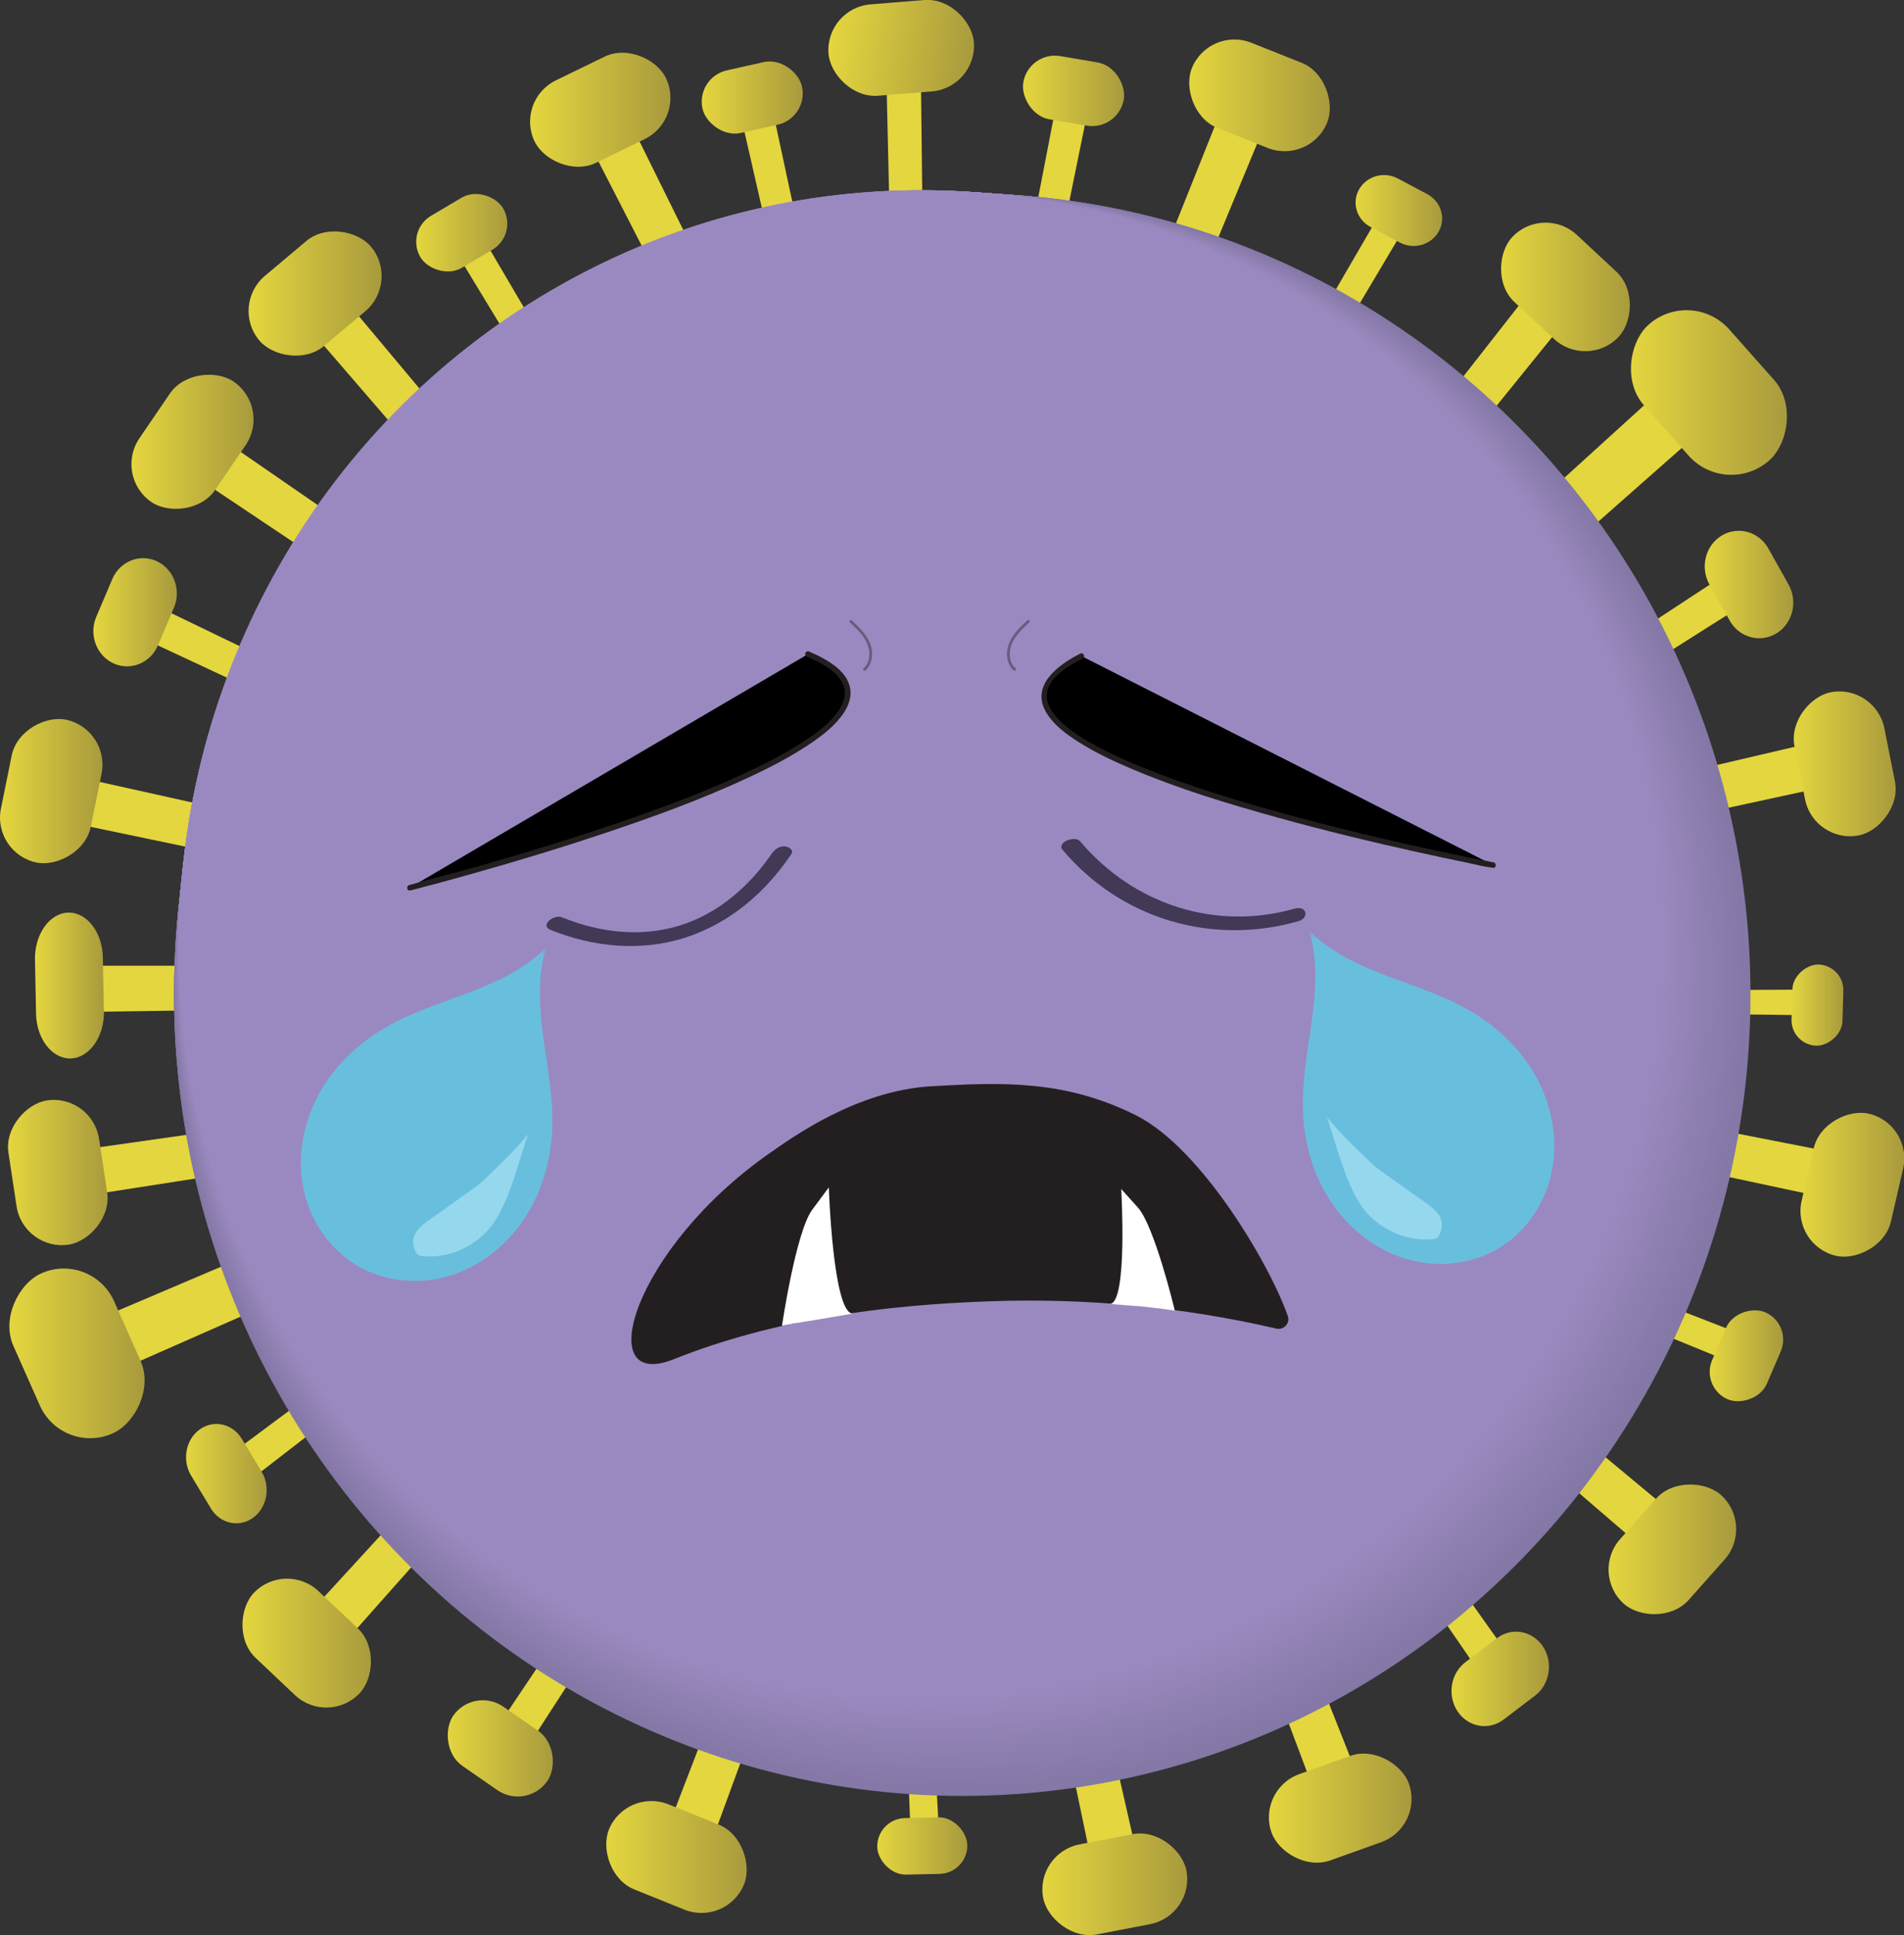 <?xml version="1.0" encoding="UTF-8"?>
<svg id="Layer_2" data-name="Layer 2" xmlns="http://www.w3.org/2000/svg" xmlns:xlink="http://www.w3.org/1999/xlink" viewBox="0 0 143.12 145.43">
  <rect x="0" y="0" width="143.12" height="145.43" fill="#333333" stroke="none"/>
  <defs>
    <style>
      .cls-1 {
        fill: url(#linear-gradient);
      }

      .cls-2 {
        fill: #68bfdd;
      }

      .cls-3 {
        fill: #e4d63e;
      }

      .cls-4 {
        fill: #fff;
      }

      .cls-5 {
        fill: #95d8ed;
      }

      .cls-6 {
        fill: #9787bc;
      }

      .cls-7 {
        fill: #9988bf;
      }

      .cls-8 {
        fill: #9988be;
      }

      .cls-9 {
        fill: #9989bf;
      }

      .cls-10 {
        fill: #9887bc;
      }

      .cls-11 {
        fill: #9887bd;
      }

      .cls-12 {
        fill: #9888bd;
      }

      .cls-13 {
        fill: #9786bb;
      }

      .cls-14 {
        fill: #8b7dae;
      }

      .cls-15 {
        fill: #8b7dad;
      }

      .cls-16 {
        fill: #9282b5;
      }

      .cls-17 {
        fill: #9283b6;
      }

      .cls-18 {
        fill: #8478a7;
      }

      .cls-19 {
        fill: #8478a6;
      }

      .cls-20 {
        fill: #8579a8;
      }

      .cls-21 {
        fill: #8578a8;
      }

      .cls-22 {
        fill: #877aaa;
      }

      .cls-23 {
        fill: #877aa9;
      }

      .cls-24 {
        fill: #8a7cad;
      }

      .cls-25 {
        fill: #9081b3;
      }

      .cls-26 {
        fill: #9383b6;
      }

      .cls-27 {
        fill: #9182b5;
      }

      .cls-28 {
        fill: #9383b7;
      }

      .cls-29 {
        fill: #9181b4;
      }

      .cls-30 {
        fill: #8c7daf;
      }

      .cls-31 {
        fill: #8e7fb1;
      }

      .cls-32 {
        fill: #8d7eb0;
      }

      .cls-33 {
        fill: #8f80b3;
      }

      .cls-34 {
        fill: #8f80b2;
      }

      .cls-35 {
        fill: #8d7fb0;
      }

      .cls-36 {
        fill: #8c7eaf;
      }

      .cls-37 {
        fill: #8578a7;
      }

      .cls-38, .cls-39 {
        fill: #231f20;
      }

      .cls-40 {
        fill: #413955;
      }

      .cls-41 {
        fill: #9484b8;
      }

      .cls-42 {
        fill: #9484b7;
      }

      .cls-43 {
        fill: #9584b8;
      }

      .cls-44 {
        fill: #9585b9;
      }

      .cls-45 {
        fill: #9685ba;
      }

      .cls-46 {
        fill: #9686ba;
      }

      .cls-47 {
        fill: #8679a9;
      }

      .cls-48 {
        fill: #8679a8;
      }

      .cls-49 {
        fill: #9a89c1;
      }

      .cls-50 {
        fill: #9a89c0;
      }

      .cls-51 {
        fill: #887aaa;
      }

      .cls-52 {
        fill: #897cac;
      }

      .cls-53 {
        fill: #897bab;
      }

      .cls-54 {
        fill: #887bab;
      }

      .cls-55 {
        fill: #867aa9;
      }

      .cls-56 {
        fill: #8377a6;
      }

      .cls-57 {
        fill: url(#linear-gradient-8);
      }

      .cls-58 {
        fill: url(#linear-gradient-9);
      }

      .cls-59 {
        fill: url(#linear-gradient-3);
      }

      .cls-60 {
        fill: url(#linear-gradient-4);
      }

      .cls-61 {
        fill: url(#linear-gradient-2);
      }

      .cls-62 {
        fill: url(#linear-gradient-6);
      }

      .cls-63 {
        fill: url(#linear-gradient-7);
      }

      .cls-64 {
        fill: url(#linear-gradient-5);
      }

      .cls-65 {
        fill: url(#linear-gradient-14);
      }

      .cls-66 {
        fill: url(#linear-gradient-18);
      }

      .cls-67 {
        fill: url(#linear-gradient-22);
      }

      .cls-68 {
        fill: url(#linear-gradient-20);
      }

      .cls-69 {
        fill: url(#linear-gradient-21);
      }

      .cls-70 {
        fill: url(#linear-gradient-23);
      }

      .cls-71 {
        fill: url(#linear-gradient-15);
      }

      .cls-72 {
        fill: url(#linear-gradient-19);
      }

      .cls-73 {
        fill: url(#linear-gradient-16);
      }

      .cls-74 {
        fill: url(#linear-gradient-17);
      }

      .cls-75 {
        fill: url(#linear-gradient-13);
      }

      .cls-76 {
        fill: url(#linear-gradient-12);
      }

      .cls-77 {
        fill: url(#linear-gradient-10);
      }

      .cls-78 {
        fill: url(#linear-gradient-11);
      }

      .cls-79 {
        fill: url(#linear-gradient-27);
      }

      .cls-80 {
        fill: url(#linear-gradient-24);
      }

      .cls-81 {
        fill: url(#linear-gradient-26);
      }

      .cls-82 {
        fill: url(#linear-gradient-25);
      }

      .cls-83 {
        fill: url(#linear-gradient-28);
      }

      .cls-84 {
        fill: url(#linear-gradient-29);
      }

      .cls-85 {
        fill: url(#linear-gradient-30);
      }

      .cls-39 {
        opacity: .42;
      }
    </style>
    <linearGradient id="linear-gradient" x1="191.41" y1="13.19" x2="202.27" y2="13.19" gradientTransform="translate(-121.46 -52.3) rotate(12.63)" gradientUnits="userSpaceOnUse">
      <stop offset="0" stop-color="#e4d63e"/>
      <stop offset=".99" stop-color="#a99b3d"/>
    </linearGradient>
    <linearGradient id="linear-gradient-2" x1="76.89" y1="6.82" x2="84.51" y2="6.82" gradientTransform="translate(0 13.53) rotate(-9.59)" xlink:href="#linear-gradient"/>
    <linearGradient id="linear-gradient-3" x1="89.33" y1="7.17" x2="100.01" y2="7.17" gradientTransform="translate(4.06 35.53) rotate(-21.71)" xlink:href="#linear-gradient"/>
    <linearGradient id="linear-gradient-4" x1="101.9" y1="15.82" x2="108.4" y2="15.82" gradientTransform="matrix(1, 0, 0, 1, 0, 0)" xlink:href="#linear-gradient"/>
    <linearGradient id="linear-gradient-5" x1="112.75" y1="21.56" x2="122.61" y2="21.56" gradientTransform="translate(16.86 85.97) rotate(-42.96)" xlink:href="#linear-gradient"/>
    <linearGradient id="linear-gradient-6" x1="122.47" y1="29.5" x2="134.41" y2="29.5" gradientTransform="translate(21.12 105.99) rotate(-48.41)" xlink:href="#linear-gradient"/>
    <linearGradient id="linear-gradient-7" x1="128.14" y1="43.92" x2="134.8" y2="43.92" gradientTransform="matrix(1, 0, 0, 1, 0, 0)" xlink:href="#linear-gradient"/>
    <linearGradient id="linear-gradient-8" x1="134.82" y1="57.4" x2="142.5" y2="57.4" gradientTransform="translate(55.34 182.22) rotate(-78.76)" xlink:href="#linear-gradient"/>
    <linearGradient id="linear-gradient-9" x1="134.66" y1="75.53" x2="138.56" y2="75.53" gradientTransform="translate(64.9 214.18) rotate(-91.59)" xlink:href="#linear-gradient"/>
    <linearGradient id="linear-gradient-10" x1="135.32" y1="89.02" x2="143.12" y2="89.02" gradientTransform="translate(83.7 244.66) rotate(-102.96)" xlink:href="#linear-gradient"/>
    <linearGradient id="linear-gradient-11" x1="128.51" y1="101.88" x2="134.03" y2="101.88" gradientTransform="translate(89.53 262.73) rotate(-113.27)" xlink:href="#linear-gradient"/>
    <linearGradient id="linear-gradient-12" x1="120.91" y1="116.42" x2="130.5" y2="116.42" gradientTransform="translate(122.24 287.71) rotate(-131.64)" xlink:href="#linear-gradient"/>
    <linearGradient id="linear-gradient-13" x1="109.11" y1="126.17" x2="116.44" y2="126.17" gradientTransform="matrix(1, 0, 0, 1, 0, 0)" xlink:href="#linear-gradient"/>
    <linearGradient id="linear-gradient-14" x1="95.38" y1="135.88" x2="106.11" y2="135.88" gradientTransform="translate(149.85 297.75) rotate(-160.32)" xlink:href="#linear-gradient"/>
    <linearGradient id="linear-gradient-15" x1="78.36" y1="141.6" x2="89.25" y2="141.6" gradientTransform="translate(139.36 296.49) rotate(-169.11)" xlink:href="#linear-gradient"/>
    <linearGradient id="linear-gradient-16" x1="65.95" y1="138.71" x2="72.72" y2="138.71" gradientTransform="translate(135.64 278.9) rotate(-178.75)" xlink:href="#linear-gradient"/>
    <linearGradient id="linear-gradient-17" x1="45.5" y1="139.55" x2="56.17" y2="139.55" gradientTransform="translate(150.18 249.95) rotate(158.03)" xlink:href="#linear-gradient"/>
    <linearGradient id="linear-gradient-18" x1="33.6" y1="131.39" x2="41.63" y2="131.39" gradientTransform="translate(143.43 217.87) rotate(145.24)" xlink:href="#linear-gradient"/>
    <linearGradient id="linear-gradient-19" x1="18.13" y1="123.48" x2="27.97" y2="123.48" gradientTransform="translate(124.67 197.32) rotate(136.58)" xlink:href="#linear-gradient"/>
    <linearGradient id="linear-gradient-20" x1="13.98" y1="110.73" x2="20.05" y2="110.73" gradientTransform="matrix(1, 0, 0, 1, 0, 0)" xlink:href="#linear-gradient"/>
    <linearGradient id="linear-gradient-21" x1=".66" y1="101.7" x2="10.92" y2="101.7" gradientTransform="translate(101.08 137.71) rotate(113.96)" xlink:href="#linear-gradient"/>
    <linearGradient id="linear-gradient-22" x1=".59" y1="88.11" x2="8.09" y2="88.11" gradientTransform="translate(92.11 96.99) rotate(98.6)" xlink:href="#linear-gradient"/>
    <linearGradient id="linear-gradient-23" x1="2.63" y1="74.06" x2="7.81" y2="74.06" gradientTransform="matrix(1, 0, 0, 1, 0, 0)" xlink:href="#linear-gradient"/>
    <linearGradient id="linear-gradient-24" x1="0" y1="59.46" x2="7.7" y2="59.46" gradientTransform="translate(61.35 43.85) rotate(78.52)" xlink:href="#linear-gradient"/>
    <linearGradient id="linear-gradient-25" x1="7.02" y1="46.01" x2="13.29" y2="46.01" gradientTransform="matrix(1, 0, 0, 1, 0, 0)" xlink:href="#linear-gradient"/>
    <linearGradient id="linear-gradient-26" x1="9.88" y1="33.2" x2="19.06" y2="33.2" gradientTransform="translate(33.76 2.55) rotate(55.73)" xlink:href="#linear-gradient"/>
    <linearGradient id="linear-gradient-27" x1="18.69" y1="22.06" x2="28.69" y2="22.06" gradientTransform="translate(19.76 -10.07) rotate(40.07)" xlink:href="#linear-gradient"/>
    <linearGradient id="linear-gradient-28" x1="31.29" y1="17.49" x2="38.14" y2="17.49" gradientTransform="translate(13.74 -15.24) rotate(30.61)" xlink:href="#linear-gradient"/>
    <linearGradient id="linear-gradient-29" x1="39.84" y1="8.25" x2="50.39" y2="8.25" gradientTransform="translate(8.15 -18.9) rotate(25.94)" xlink:href="#linear-gradient"/>
    <linearGradient id="linear-gradient-30" x1="52.75" y1="7.32" x2="60.34" y2="7.32" gradientTransform="translate(2.97 -12.19) rotate(12.63)" xlink:href="#linear-gradient"/>
  </defs>
  <g id="Layer_6" data-name="Layer 6">
    <g>
      <g>
        <polygon class="cls-3" points="66.65 6.73 66.85 15.44 69.33 15.2 69.23 6.48 66.65 6.73"/>
        <rect class="cls-1" x="62.26" y=".16" width="10.96" height="6.89" rx="3.45" ry="3.45" transform="translate(-.07 5.45) rotate(-4.61)"/>
        <polygon class="cls-3" points="79.19 8.9 77.65 16.86 79.97 17.13 81.59 9.18 79.19 8.9"/>
        <rect class="cls-61" x="76.87" y="4.41" width="7.66" height="4.82" rx="2.41" ry="2.41" transform="translate(2.26 -13.34) rotate(9.59)"/>
        <polygon class="cls-3" points="91.38 9.31 87.86 18.12 90.98 19.29 94.61 10.52 91.38 9.31"/>
        <rect class="cls-59" x="89.19" y="3.72" width="10.96" height="6.89" rx="3.45" ry="3.45" transform="translate(9.37 -34.51) rotate(21.71)"/>
        <polygon class="cls-3" points="103.76 16 99.64 23.08 101.57 23.87 105.77 16.81 103.76 16"/>
        <path class="cls-60" d="M105.23,18.23l-2.22-1.18c-1.03-.55-1.42-1.82-.85-2.82h0c.57-1,1.87-1.37,2.91-.82l2.22,1.18c1.03,.55,1.42,1.82,.85,2.82h0c-.57,1-1.87,1.37-2.91,.82Z"/>
        <polygon class="cls-3" points="114.57 22.45 109.58 28.82 112.15 30.92 117.24 24.63 114.57 22.45"/>
        <rect class="cls-64" x="112.2" y="18.11" width="10.96" height="6.89" rx="3.45" ry="3.45" transform="translate(46.24 -74.41) rotate(42.96)"/>
        <polygon class="cls-3" points="124.33 29.78 116.45 36.94 119.21 40.02 127.2 32.97 124.33 29.78"/>
        <rect class="cls-62" x="121.62" y="25.21" width="13.65" height="8.58" rx="4.29" ry="4.29" transform="translate(65.26 -86.15) rotate(48.41)"/>
        <polygon class="cls-3" points="129.07 43.57 124.41 46.63 125.63 48.87 130.34 45.89 129.07 43.57"/>
        <path class="cls-63" d="M130.02,46.64l-1.53-2.73c-.71-1.27-.3-2.92,.92-3.66h0c1.22-.74,2.8-.31,3.51,.96l1.53,2.73c.71,1.27,.3,2.92-.92,3.66h0c-1.22,.74-2.8,.31-3.51-.96Z"/>
        <polygon class="cls-3" points="135.76 55.92 128.57 57.6 129.18 60.86 136.39 59.3 135.76 55.92"/>
        <rect class="cls-57" x="133.18" y="53.96" width="10.96" height="6.89" rx="3.45" ry="3.45" transform="translate(167.94 -89.79) rotate(78.76)"/>
        <polygon class="cls-3" points="135.22 74.37 131.11 74.39 131.04 76.23 135.14 76.28 135.22 74.37"/>
        <rect class="cls-58" x="133.56" y="73.61" width="6.1" height="3.83" rx="1.92" ry="1.92" transform="translate(215.9 -58.93) rotate(91.59)"/>
        <polygon class="cls-3" points="137.19 86.48 129.94 85.06 129.16 88.28 136.38 89.82 137.19 86.48"/>
        <rect class="cls-77" x="133.74" y="85.57" width="10.96" height="6.89" rx="3.45" ry="3.45" transform="translate(257.21 -26.68) rotate(102.96)"/>
        <polygon class="cls-3" points="130.27 100.02 125.8 98.28 124.92 100.24 129.36 102.06 130.27 100.02"/>
        <rect class="cls-78" x="127.71" y="99.64" width="7.12" height="4.48" rx="2.24" ry="2.24" transform="translate(276.73 21.54) rotate(113.27)"/>
        <polygon class="cls-3" points="125.14 113.21 119.46 108.49 117.23 110.94 122.82 115.75 125.14 113.21"/>
        <rect class="cls-76" x="120.22" y="112.97" width="10.96" height="6.89" rx="3.45" ry="3.45" transform="translate(296.23 99.84) rotate(131.64)"/>
        <polygon class="cls-3" points="112.89 123.67 109.68 119.15 107.72 120.6 110.86 125.17 112.89 123.67"/>
        <path class="cls-75" d="M110.15,124.91l2.38-1.81c1.11-.84,2.66-.56,3.45,.63h0c.79,1.19,.52,2.85-.59,3.69l-2.38,1.81c-1.11,.84-2.66,.56-3.45-.63h0c-.79-1.19-.52-2.85,.59-3.69Z"/>
        <polygon class="cls-3" points="101.79 132.8 99.07 125.93 95.93 127.01 98.53 133.92 101.79 132.8"/>
        <rect class="cls-65" x="95.26" y="132.44" width="10.96" height="6.89" rx="3.45" ry="3.45" transform="translate(241.36 229.9) rotate(160.32)"/>
        <polygon class="cls-3" points="85.31 138.71 83.67 131.51 80.41 132.1 81.92 139.32 85.31 138.71"/>
        <rect class="cls-71" x="78.33" y="138.16" width="10.96" height="6.89" rx="3.45" ry="3.45" transform="translate(192.85 264.82) rotate(169.11)"/>
        <polygon class="cls-3" points="70.55 137.11 70.3 132.56 68.25 132.58 68.42 137.13 70.55 137.11"/>
        <rect class="cls-73" x="65.95" y="136.58" width="6.77" height="4.25" rx="2.13" ry="2.13" transform="translate(141.67 275.88) rotate(178.75)"/>
        <polygon class="cls-3" points="53.66 137.93 56.2 131 53.14 129.72 50.49 136.61 53.66 137.93"/>
        <rect class="cls-74" x="45.36" y="136.1" width="10.96" height="6.89" rx="3.45" ry="3.45" transform="translate(45.79 287.98) rotate(-158.03)"/>
        <polygon class="cls-3" points="40.06 130.64 43.21 125.77 41.09 124.26 37.86 129.08 40.06 130.64"/>
        <rect class="cls-66" x="33.31" y="128.68" width="8.61" height="5.41" rx="2.71" ry="2.71" transform="translate(-6.4 260.77) rotate(-145.24)"/>
        <polygon class="cls-3" points="26.27 123.01 31.17 117.49 28.79 115.18 23.8 120.62 26.27 123.01"/>
        <rect class="cls-72" x="17.57" y="120.04" width="10.96" height="6.89" rx="3.45" ry="3.45" transform="translate(-45.08 229.01) rotate(-136.58)"/>
        <polygon class="cls-3" points="19.17 110.94 23.17 107.85 21.99 105.82 17.93 108.84 19.17 110.94"/>
        <path class="cls-68" d="M18.18,108.13l1.49,2.47c.69,1.15,.4,2.71-.65,3.46h0c-1.05,.76-2.48,.44-3.17-.71l-1.49-2.47c-.69-1.15-.4-2.71,.65-3.46h0c1.05-.76,2.48-.44,3.17,.71Z"/>
        <polygon class="cls-3" points="9.71 102.63 20.29 97.97 18.59 94.35 7.94 98.88 9.71 102.63"/>
        <rect class="cls-69" x="-.8" y="97.56" width="13.17" height="8.28" rx="4.14" ry="4.14" transform="translate(-84.8 148.29) rotate(-113.96)"/>
        <polygon class="cls-3" points="7.26 89.72 16.19 88.33 15.65 85.05 6.7 86.32 7.26 89.72"/>
        <rect class="cls-67" x="-1.14" y="84.67" width="10.96" height="6.89" rx="3.45" ry="3.45" transform="translate(-82.13 105.58) rotate(-98.6)"/>
        <polygon class="cls-3" points="7.37 76.03 16.12 75.9 15.88 72.57 7.11 72.57 7.37 76.03"/>
        <path class="cls-70" d="M7.73,71.93l.08,4.07c.04,1.89-1.08,3.49-2.48,3.54h0c-1.4,.05-2.58-1.46-2.62-3.35l-.08-4.07c-.04-1.89,1.08-3.49,2.48-3.54h0c1.4-.05,2.58,1.46,2.62,3.35Z"/>
        <polygon class="cls-3" points="6.07 61.98 15.69 63.99 16.27 60.71 6.68 58.58 6.07 61.98"/>
        <rect class="cls-80" x="-1.63" y="56.01" width="10.96" height="6.89" rx="3.45" ry="3.45" transform="translate(-55.18 51.39) rotate(-78.52)"/>
        <polygon class="cls-3" points="11.39 48.28 18.33 51.52 19.24 49.15 12.32 45.81 11.39 48.28"/>
        <path class="cls-82" d="M13.08,45.65l-1.21,2.85c-.56,1.33-2.07,1.94-3.34,1.35h0c-1.28-.59-1.86-2.15-1.3-3.48l1.21-2.85c.56-1.33,2.07-1.94,3.34-1.35h0c1.28,.59,1.86,2.15,1.3,3.48Z"/>
        <polygon class="cls-3" points="15.5 36.36 22.78 41.23 24.63 38.47 17.41 33.49 15.5 36.36"/>
        <rect class="cls-81" x="8.99" y="29.76" width="10.96" height="6.89" rx="3.45" ry="3.45" transform="translate(-21.12 26.46) rotate(-55.73)"/>
        <polygon class="cls-3" points="23.82 25.36 29.37 31.79 31.9 29.64 26.45 23.13 23.82 25.36"/>
        <rect class="cls-79" x="18.21" y="18.61" width="10.96" height="6.89" rx="3.45" ry="3.45" transform="translate(-8.64 20.43) rotate(-40.07)"/>
        <polygon class="cls-3" points="34.83 19.85 37.76 24.68 39.64 23.55 36.78 18.68 34.83 19.85"/>
        <rect class="cls-83" x="31.1" y="15.22" width="7.22" height="4.54" rx="2.27" ry="2.27" transform="translate(-4.07 20.11) rotate(-30.61)"/>
        <polygon class="cls-3" points="44.85 11.87 48.47 18.92 51.46 17.48 47.95 10.38 44.85 11.87"/>
        <rect class="cls-84" x="39.64" y="4.8" width="10.96" height="6.89" rx="3.45" ry="3.45" transform="translate(.94 20.57) rotate(-25.94)"/>
        <polygon class="cls-3" points="55.92 9.73 57.33 15.9 59.6 15.36 58.27 9.17 55.92 9.73"/>
        <rect class="cls-85" x="52.71" y="4.92" width="7.66" height="4.82" rx="2.41" ry="2.41" transform="translate(-.23 12.54) rotate(-12.63)"/>
        <g>
          <ellipse class="cls-56" cx="72.33" cy="74.74" rx="59.25" ry="60.22"/>
          <ellipse class="cls-19" cx="72.28" cy="74.68" rx="59.19" ry="60.16"/>
          <ellipse class="cls-18" cx="72.22" cy="74.62" rx="59.14" ry="60.1"/>
          <ellipse class="cls-37" cx="72.17" cy="74.56" rx="59.08" ry="60.04"/>
          <ellipse class="cls-21" cx="72.12" cy="74.49" rx="59.02" ry="59.98"/>
          <ellipse class="cls-20" cx="72.07" cy="74.43" rx="58.96" ry="59.92"/>
          <ellipse class="cls-48" cx="72.02" cy="74.37" rx="58.91" ry="59.87"/>
          <ellipse class="cls-47" cx="71.97" cy="74.31" rx="58.85" ry="59.81"/>
          <ellipse class="cls-55" cx="71.92" cy="74.24" rx="58.79" ry="59.75"/>
          <ellipse class="cls-23" cx="71.86" cy="74.18" rx="58.73" ry="59.69"/>
          <ellipse class="cls-22" cx="71.81" cy="74.12" rx="58.67" ry="59.63"/>
          <ellipse class="cls-51" cx="71.76" cy="74.06" rx="58.62" ry="59.57"/>
          <ellipse class="cls-54" cx="71.71" cy="73.99" rx="58.56" ry="59.51"/>
          <ellipse class="cls-54" cx="71.66" cy="73.93" rx="58.5" ry="59.45"/>
          <ellipse class="cls-53" cx="71.61" cy="73.87" rx="58.44" ry="59.4"/>
          <ellipse class="cls-52" cx="71.56" cy="73.81" rx="58.39" ry="59.34"/>
          <ellipse class="cls-52" cx="71.5" cy="73.74" rx="58.33" ry="59.28"/>
          <ellipse class="cls-24" cx="71.45" cy="73.68" rx="58.27" ry="59.22"/>
          <ellipse class="cls-24" cx="71.4" cy="73.62" rx="58.21" ry="59.16"/>
          <ellipse class="cls-15" cx="71.35" cy="73.56" rx="58.15" ry="59.1"/>
          <ellipse class="cls-14" cx="71.3" cy="73.49" rx="58.1" ry="59.04"/>
          <ellipse class="cls-14" cx="71.25" cy="73.43" rx="58.04" ry="58.99"/>
          <ellipse class="cls-30" cx="71.2" cy="73.37" rx="57.98" ry="58.93"/>
          <ellipse class="cls-36" cx="71.14" cy="73.31" rx="57.92" ry="58.87"/>
          <ellipse class="cls-36" cx="71.09" cy="73.24" rx="57.87" ry="58.81"/>
          <ellipse class="cls-32" cx="71.04" cy="73.18" rx="57.81" ry="58.75"/>
          <ellipse class="cls-35" cx="70.99" cy="73.12" rx="57.75" ry="58.69"/>
          <ellipse class="cls-31" cx="70.94" cy="73.06" rx="57.69" ry="58.63"/>
          <ellipse class="cls-31" cx="70.89" cy="72.99" rx="57.64" ry="58.57"/>
          <ellipse class="cls-31" cx="70.84" cy="72.93" rx="57.58" ry="58.52"/>
          <ellipse class="cls-34" cx="70.78" cy="72.87" rx="57.52" ry="58.46"/>
          <ellipse class="cls-34" cx="70.73" cy="72.81" rx="57.46" ry="58.4"/>
          <ellipse class="cls-33" cx="70.68" cy="72.75" rx="57.4" ry="58.34"/>
          <ellipse class="cls-25" cx="70.63" cy="72.68" rx="57.35" ry="58.28"/>
          <ellipse class="cls-25" cx="70.58" cy="72.62" rx="57.29" ry="58.22"/>
          <ellipse class="cls-29" cx="70.53" cy="72.56" rx="57.23" ry="58.16"/>
          <ellipse class="cls-29" cx="70.48" cy="72.5" rx="57.17" ry="58.11"/>
          <ellipse class="cls-27" cx="70.42" cy="72.43" rx="57.12" ry="58.05"/>
          <ellipse class="cls-16" cx="70.37" cy="72.37" rx="57.06" ry="57.99"/>
          <ellipse class="cls-16" cx="70.32" cy="72.31" rx="57" ry="57.93"/>
          <ellipse class="cls-17" cx="70.27" cy="72.25" rx="56.94" ry="57.87"/>
          <ellipse class="cls-26" cx="70.22" cy="72.18" rx="56.89" ry="57.81"/>
          <ellipse class="cls-28" cx="70.17" cy="72.12" rx="56.83" ry="57.75"/>
          <ellipse class="cls-42" cx="70.11" cy="72.06" rx="56.77" ry="57.7"/>
          <ellipse class="cls-41" cx="70.06" cy="72" rx="56.71" ry="57.64"/>
          <ellipse class="cls-41" cx="70.01" cy="71.93" rx="56.65" ry="57.58"/>
          <ellipse class="cls-43" cx="69.96" cy="71.87" rx="56.6" ry="57.52"/>
          <ellipse class="cls-44" cx="69.91" cy="71.81" rx="56.54" ry="57.46"/>
          <ellipse class="cls-44" cx="69.86" cy="71.75" rx="56.48" ry="57.4"/>
          <ellipse class="cls-45" cx="69.81" cy="71.68" rx="56.42" ry="57.34"/>
          <ellipse class="cls-46" cx="69.75" cy="71.62" rx="56.37" ry="57.28"/>
          <ellipse class="cls-13" cx="69.7" cy="71.56" rx="56.31" ry="57.23"/>
          <ellipse class="cls-13" cx="69.65" cy="71.5" rx="56.25" ry="57.17"/>
          <ellipse class="cls-6" cx="69.6" cy="71.43" rx="56.19" ry="57.11"/>
          <ellipse class="cls-10" cx="69.55" cy="71.37" rx="56.13" ry="57.05"/>
          <ellipse class="cls-11" cx="69.5" cy="71.31" rx="56.08" ry="56.99"/>
          <ellipse class="cls-12" cx="69.45" cy="71.25" rx="56.02" ry="56.93"/>
          <ellipse class="cls-8" cx="69.39" cy="71.18" rx="55.96" ry="56.87"/>
          <ellipse class="cls-7" cx="69.34" cy="71.12" rx="55.9" ry="56.82"/>
          <ellipse class="cls-9" cx="69.29" cy="71.06" rx="55.85" ry="56.76"/>
          <ellipse class="cls-50" cx="69.24" cy="71" rx="55.79" ry="56.7"/>
          <ellipse class="cls-49" cx="69.19" cy="70.93" rx="55.73" ry="56.64"/>
        </g>
        <g>
          <path d="M30.8,66.71s44.7-11.27,29.93-17.55"/>
          <path class="cls-38" d="M30.83,66.92c1.49-.38,2.97-.78,4.45-1.2,3.39-.95,6.77-1.97,10.11-3.09,3.7-1.23,7.38-2.57,10.91-4.22,1.47-.68,2.92-1.43,4.28-2.31,.98-.64,1.98-1.36,2.69-2.31,.49-.65,.83-1.47,.58-2.29-.29-.98-1.22-1.62-2.07-2.08-.31-.17-.64-.32-.97-.46-.25-.11-.41,.28-.16,.39,.96,.41,2.12,.96,2.65,1.93,.38,.69,.2,1.43-.22,2.06-.61,.92-1.53,1.61-2.43,2.22-1.28,.87-2.67,1.59-4.06,2.26-3.4,1.63-6.96,2.94-10.53,4.15-3.33,1.13-6.69,2.16-10.08,3.12-1.72,.49-3.46,.9-5.17,1.41-.08,.02-.03,0-.03,0-.26,.06-.21,.48,.05,.41h0Z"/>
        </g>
        <g>
          <path d="M112.23,65s-45.3-8.52-30.94-15.7"/>
          <path class="cls-38" d="M112.24,64.79s.05,0-.04,0-.16-.03-.24-.05c-.29-.06-.59-.12-.88-.17-1.05-.21-2.09-.43-3.13-.65-3.31-.71-6.61-1.49-9.88-2.36-3.69-.98-7.37-2.05-10.94-3.4-1.52-.58-3.02-1.2-4.46-1.96-1.07-.57-2.17-1.2-3.03-2.07-.53-.54-1.06-1.25-.94-2.06,.13-.92,1.01-1.6,1.74-2.06,.3-.19,.62-.36,.94-.52,.24-.12,.06-.5-.18-.37-1.64,.82-3.78,2.39-2.55,4.43,.55,.92,1.47,1.6,2.36,2.17,1.28,.82,2.68,1.48,4.08,2.07,3.53,1.5,7.23,2.62,10.92,3.64,3.52,.98,7.08,1.84,10.65,2.63,1.22,.27,2.44,.53,3.67,.78,.58,.12,1.18,.29,1.77,.35,.04,0,.08,.02,.12,.02,.26,.05,.29-.37,.02-.42h0Z"/>
        </g>
        <path class="cls-39" d="M63.88,46.77c.52,.49,1.08,1,1.34,1.69,.22,.59,.17,1.32-.31,1.77-.1,.09,.05,.24,.15,.15,.51-.47,.6-1.23,.4-1.87-.24-.77-.85-1.34-1.42-1.88-.1-.09-.25,.06-.15,.15h0Z"/>
        <path class="cls-39" d="M77.21,46.63c-.57,.53-1.18,1.11-1.42,1.88-.2,.64-.11,1.41,.4,1.87,.1,.09,.25-.06,.15-.15-.49-.44-.53-1.18-.31-1.77,.25-.68,.82-1.2,1.34-1.69,.1-.09-.05-.24-.15-.15h0Z"/>
        <path class="cls-38" d="M50.65,102.14c7.47-2.98,15.63-4.06,23.68-4.35,7.25-.26,14.54,.41,21.61,2.05,.57,.13,1.05-.41,.86-.95-1.38-3.93-6.49-12.58-11.36-15.05-5.35-2.7-10.12-2.52-15.45-2.21-5.63,.33-10.52,3.9-12.14,5.03-10.24,7.14-13.45,17.98-7.2,15.48Z"/>
        <path class="cls-4" d="M88.28,98.37s-1.5-6.24-2.75-7.63l-1.25-1.39s.5,8.52-.84,8.64c0,0,2.2,.18,2.29,.18s1.81,.21,1.81,.21l.76,.11-.02-.1Z"/>
        <path class="cls-4" d="M58.78,99.63s1.04-7.06,2.28-8.73l1.24-1.67s.31,9.48,1.8,9.48c0,0-2.42,.42-2.51,.43s-1.96,.32-1.96,.32l-.84,.17h0Z"/>
      </g>
      <path class="cls-40" d="M58.09,64.03c-1.7,2.53-4.11,4.65-7.06,5.54s-6,.49-8.8-.64c-.59-.24-1.69,.61-.84,.95,3.21,1.3,6.79,1.65,10.12,.58,3.35-1.08,6.02-3.38,7.97-6.27,.21-.31-.18-.54-.43-.58-.37-.06-.74,.14-.95,.44h0Z"/>
      <g>
        <path class="cls-2" d="M41,71.34c-.61,2.14-.46,4.42-.16,6.63s.73,4.41,.67,6.64c-.06,2.48-.75,4.96-2.13,7.02s-3.47,3.67-5.86,4.32-5.08,.28-7.11-1.13"/>
        <path class="cls-2" d="M40.96,71.31c-1.6,1.55-3.67,2.51-5.76,3.3s-4.23,1.46-6.16,2.57c-2.15,1.23-4.01,3.02-5.16,5.21s-1.58,4.79-1.01,7.21,2.17,4.6,4.38,5.72"/>
      </g>
      <path class="cls-5" d="M39.69,85.23c-.84,1.06-1.73,1.91-2.79,2.94-1.23,1.2-.83,.77-3.72,2.86-1.2,.87-2.58,1.54-1.98,2.94,.05,.12,.11,.24,.21,.31,.11,.09,.26,.11,.4,.12,1.82,.16,3.69-.61,4.95-2.05,1.4-1.6,2.24-5.07,2.93-7.13Z"/>
      <path class="cls-40" d="M79.87,63.86c4.37,5.19,11.2,7.22,17.71,5.37,.88-.25,.64-1.2-.25-.95-5.98,1.7-12.14-.32-16.13-5.05-.41-.48-1.79,.08-1.33,.63h0Z"/>
      <g>
        <path class="cls-2" d="M98.45,70.06c.61,2.14,.46,4.42,.16,6.63s-.73,4.41-.67,6.64c.06,2.48,.75,4.96,2.13,7.02s3.47,3.67,5.86,4.32,5.08,.28,7.11-1.13"/>
        <path class="cls-2" d="M98.49,70.04c1.6,1.55,3.67,2.51,5.76,3.3s4.23,1.46,6.16,2.57c2.15,1.23,4.01,3.02,5.16,5.21s1.58,4.79,1.01,7.21-2.17,4.6-4.38,5.72"/>
      </g>
      <path class="cls-5" d="M99.75,83.95c.84,1.06,1.73,1.91,2.79,2.94,1.23,1.2,.83,.77,3.72,2.86,1.2,.87,2.58,1.54,1.98,2.94-.05,.12-.11,.24-.21,.31-.11,.09-.26,.11-.4,.12-1.82,.16-3.69-.61-4.95-2.05-1.4-1.6-2.24-5.07-2.93-7.13Z"/>
    </g>
  </g>
</svg>